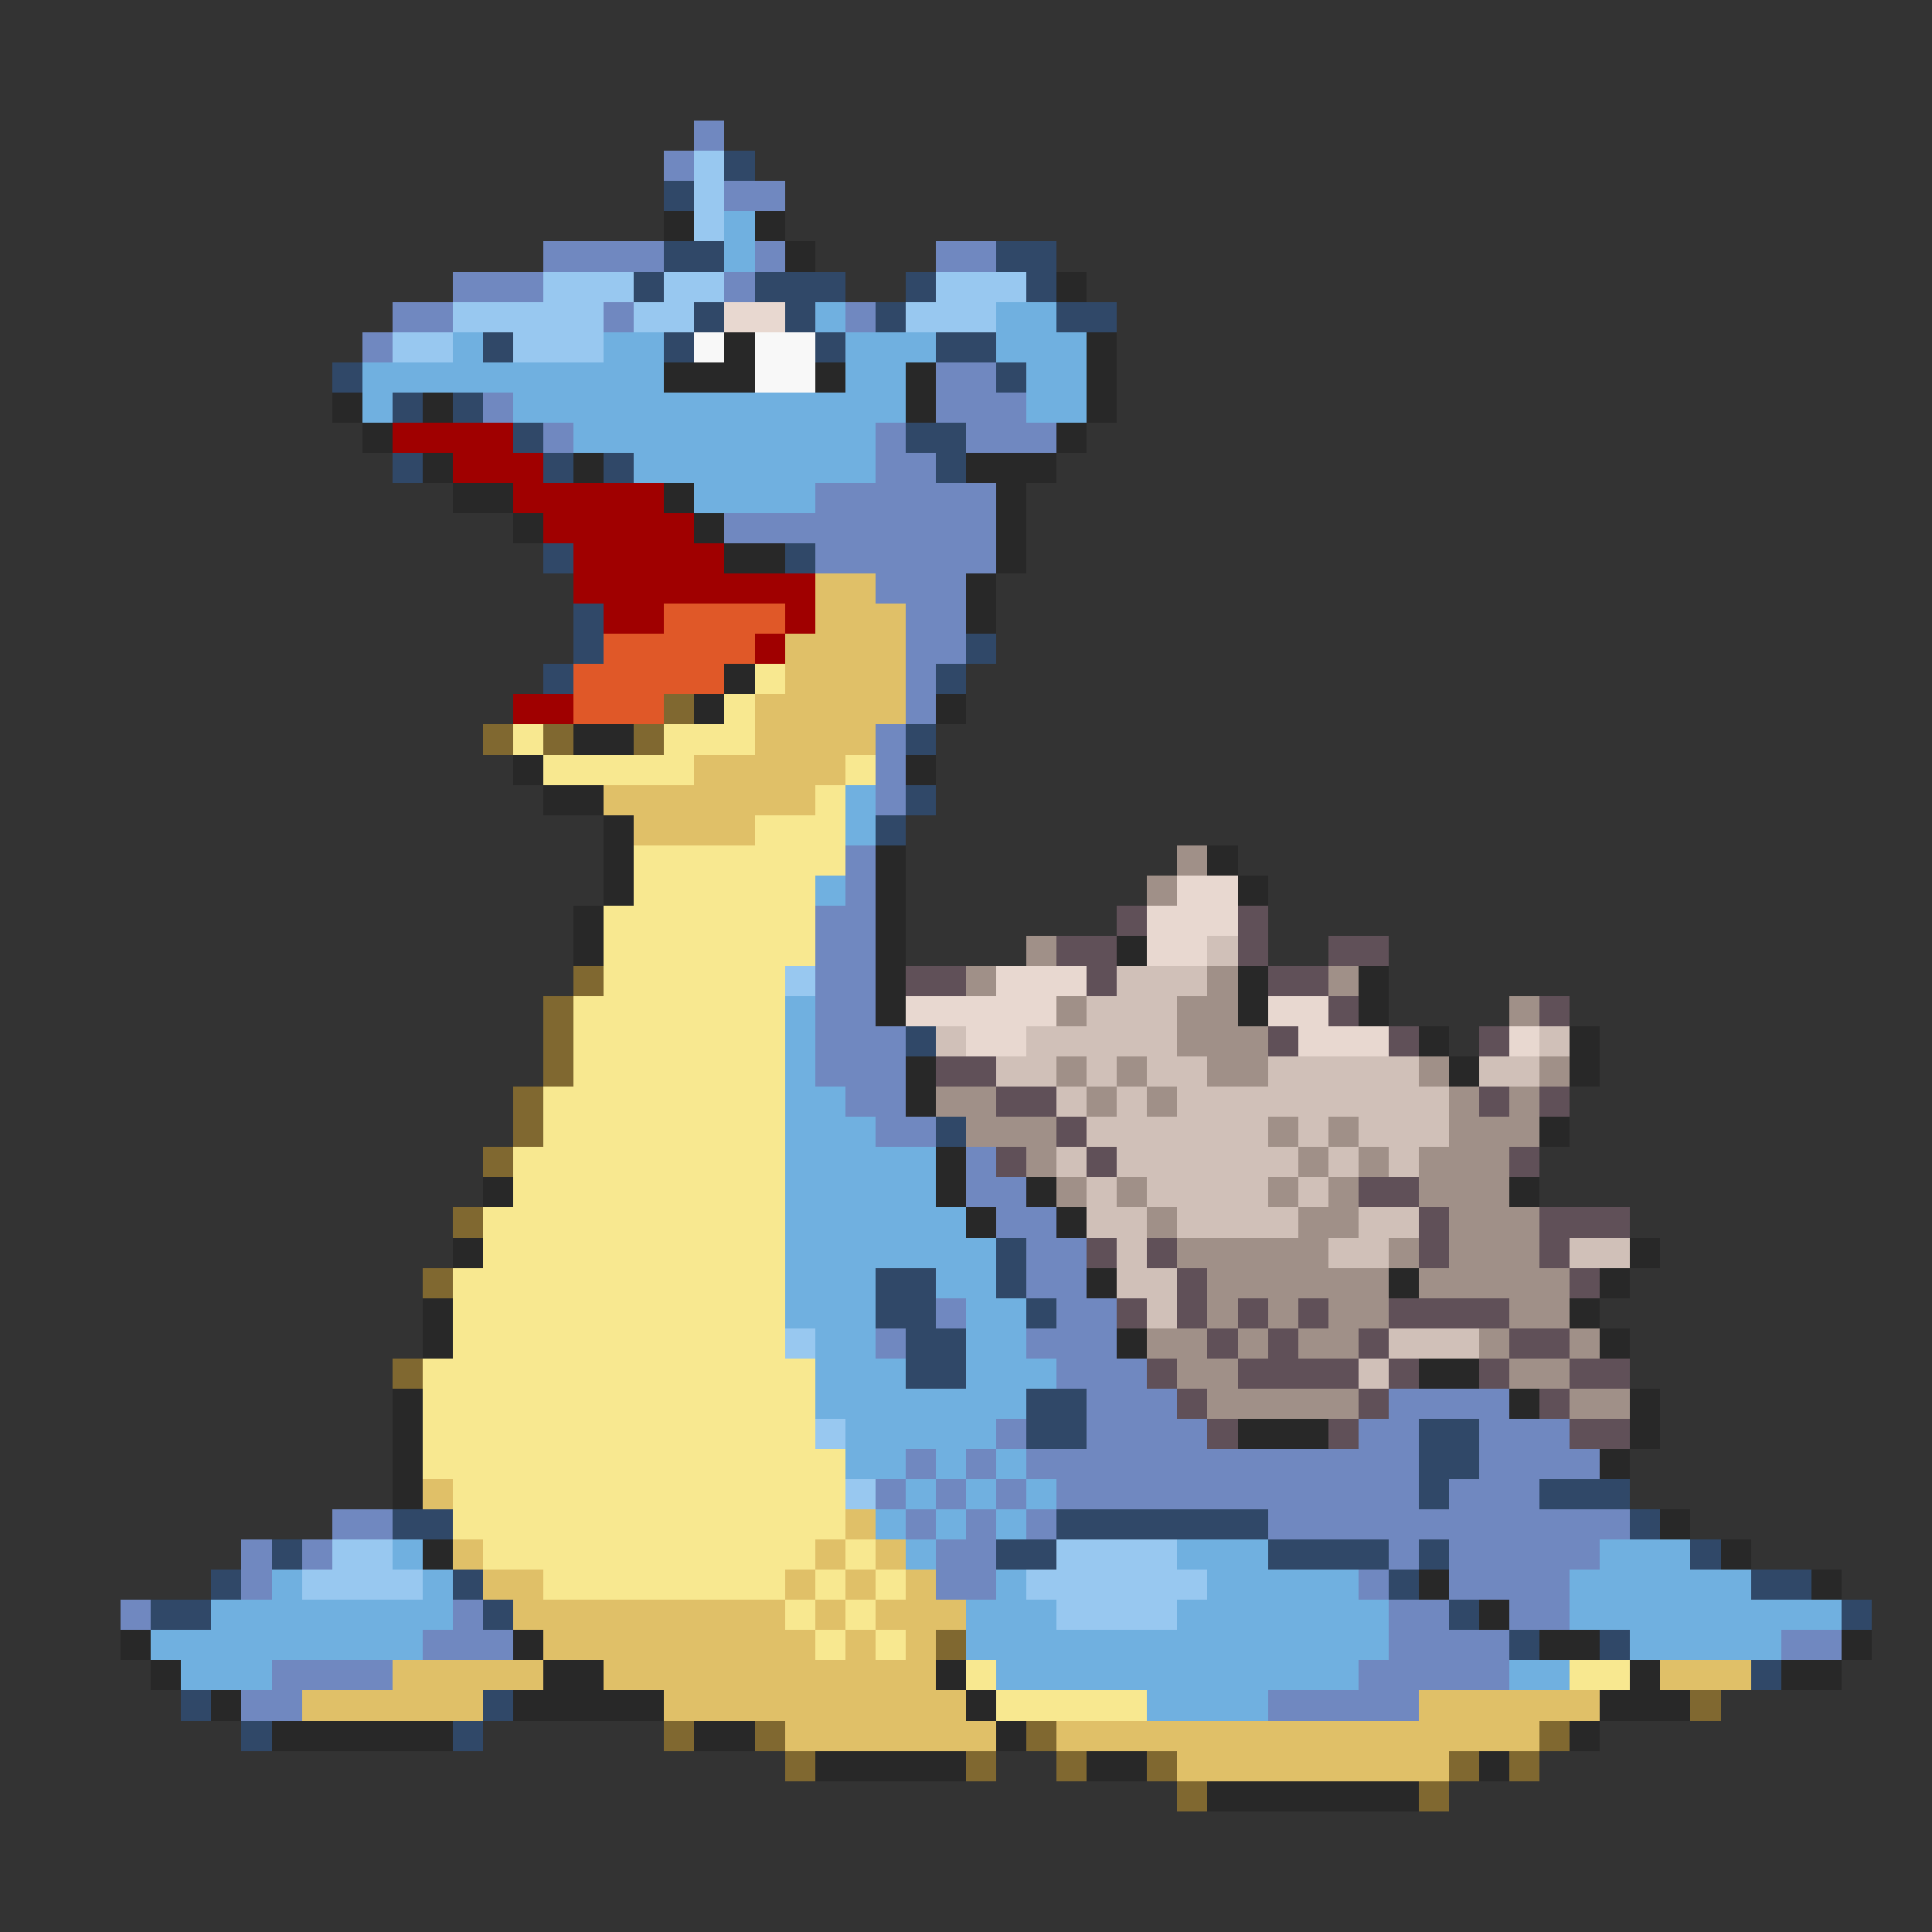 <svg xmlns="http://www.w3.org/2000/svg" viewBox="0 -0.5 64 64" shape-rendering="crispEdges">
<rect x="0" y="-0.5" width="64" height="64" fill="#333333" stroke="none"/>
<path stroke="#7088c0" d="M23 4h1M22 5h1M24 6h2M18 8h4M25 8h1M31 8h2M15 9h3M24 9h1M13 10h2M20 10h1M28 10h1M12 11h1M31 12h2M16 13h1M31 13h3M18 14h1M29 14h1M32 14h3M29 15h2M27 16h6M24 17h9M27 18h6M29 19h3M30 20h2M30 21h2M30 22h1M30 23h1M29 24h1M29 25h1M29 26h1M28 28h1M28 29h1M27 30h2M27 31h2M27 32h2M27 33h2M27 34h3M27 35h3M28 36h2M29 37h2M32 38h1M32 39h2M33 40h2M34 41h2M34 42h2M31 43h1M35 43h2M29 44h1M34 44h3M35 45h3M36 46h3M46 46h4M33 47h1M36 47h4M45 47h2M49 47h3M30 48h1M32 48h1M34 48h13M49 48h4M29 49h1M31 49h1M33 49h1M35 49h12M48 49h3M11 50h2M30 50h1M32 50h1M34 50h1M42 50h12M8 51h1M10 51h1M31 51h2M46 51h1M48 51h5M8 52h1M31 52h2M45 52h1M48 52h4M4 53h1M15 53h1M46 53h2M50 53h2M14 54h3M46 54h4M59 54h2M9 55h4M45 55h5M8 56h2M42 56h5" />
<path stroke="#98c8f0" d="M23 5h1M23 6h1M23 7h1M18 9h3M22 9h2M31 9h3M15 10h5M21 10h2M30 10h3M13 11h2M17 11h3M26 32h1M26 44h1M27 47h1M28 49h1M11 51h2M35 51h4M10 52h4M34 52h6M35 53h4" />
<path stroke="#304868" d="M24 5h1M22 6h1M22 8h2M33 8h2M21 9h1M25 9h3M30 9h1M34 9h1M23 10h1M26 10h1M29 10h1M35 10h2M16 11h1M22 11h1M27 11h1M31 11h2M11 12h1M33 12h1M13 13h1M15 13h1M17 14h1M30 14h2M13 15h1M18 15h1M20 15h1M31 15h1M18 18h1M26 18h1M19 20h1M19 21h1M32 21h1M18 22h1M31 22h1M30 24h1M30 26h1M29 27h1M30 34h1M31 37h1M33 41h1M29 42h2M33 42h1M29 43h2M34 43h1M30 44h2M30 45h2M34 46h2M34 47h2M47 47h2M47 48h2M47 49h1M51 49h3M13 50h2M35 50h7M54 50h1M9 51h1M33 51h2M42 51h4M47 51h1M56 51h1M7 52h1M15 52h1M46 52h1M58 52h2M5 53h2M16 53h1M48 53h1M61 53h1M50 54h1M53 54h1M58 55h1M6 56h1M16 56h1M8 57h1M15 57h1" />
<path stroke="#282828" d="M22 7h1M25 7h1M26 8h1M35 9h1M24 11h1M36 11h1M22 12h3M27 12h1M30 12h1M36 12h1M11 13h1M14 13h1M30 13h1M36 13h1M12 14h1M35 14h1M14 15h1M19 15h1M32 15h3M15 16h2M22 16h1M33 16h1M17 17h1M23 17h1M33 17h1M24 18h2M33 18h1M32 19h1M32 20h1M24 22h1M23 23h1M31 23h1M19 24h2M17 25h1M30 25h1M18 26h2M20 27h1M20 28h1M29 28h1M40 28h1M20 29h1M29 29h1M41 29h1M19 30h1M29 30h1M19 31h1M29 31h1M37 31h1M29 32h1M41 32h1M45 32h1M29 33h1M41 33h1M45 33h1M47 34h1M52 34h1M30 35h1M48 35h1M52 35h1M30 36h1M51 37h1M31 38h1M16 39h1M31 39h1M34 39h1M50 39h1M32 40h1M35 40h1M15 41h1M54 41h1M36 42h1M46 42h1M53 42h1M14 43h1M52 43h1M14 44h1M37 44h1M53 44h1M47 45h2M13 46h1M50 46h1M54 46h1M13 47h1M41 47h3M54 47h1M13 48h1M53 48h1M13 49h1M55 50h1M14 51h1M57 51h1M47 52h1M60 52h1M49 53h1M4 54h1M17 54h1M51 54h2M61 54h1M5 55h1M18 55h2M31 55h1M54 55h1M59 55h2M7 56h1M17 56h5M32 56h1M53 56h3M9 57h6M23 57h2M33 57h1M52 57h1M27 58h5M36 58h2M49 58h1M40 59h7" />
<path stroke="#70b0e0" d="M24 7h1M24 8h1M27 10h1M33 10h2M15 11h1M20 11h2M28 11h3M33 11h3M12 12h10M28 12h2M34 12h2M12 13h1M17 13h13M34 13h2M19 14h10M21 15h8M23 16h4M28 26h1M28 27h1M27 29h1M26 33h1M26 34h1M26 35h1M26 36h2M26 37h3M26 38h5M26 39h5M26 40h6M26 41h7M26 42h3M31 42h2M26 43h3M32 43h2M27 44h2M32 44h2M27 45h3M32 45h3M27 46h7M28 47h5M28 48h2M31 48h1M33 48h1M30 49h1M32 49h1M34 49h1M29 50h1M31 50h1M33 50h1M13 51h1M30 51h1M39 51h3M53 51h3M9 52h1M14 52h1M33 52h1M40 52h5M52 52h6M7 53h8M32 53h3M39 53h7M52 53h9M5 54h9M32 54h14M54 54h5M6 55h3M33 55h12M50 55h2M38 56h4" />
<path stroke="#e8d8d0" d="M24 10h2M39 29h2M38 30h3M38 31h2M33 32h3M30 33h5M42 33h2M32 34h2M43 34h3M50 34h1" />
<path stroke="#f8f8f8" d="M23 11h1M25 11h2M25 12h2" />
<path stroke="#a00000" d="M13 14h4M15 15h3M17 16h5M18 17h5M19 18h5M19 19h8M20 20h2M26 20h1M25 21h1M17 23h2" />
<path stroke="#e0c068" d="M27 19h2M27 20h3M26 21h4M26 22h4M25 23h5M25 24h4M23 25h5M20 26h7M21 27h4M14 49h1M28 50h1M15 51h1M27 51h1M29 51h1M16 52h2M26 52h1M28 52h1M30 52h1M17 53h9M27 53h1M29 53h3M18 54h9M28 54h1M30 54h1M13 55h5M20 55h11M55 55h3M10 56h6M22 56h10M47 56h6M26 57h7M35 57h16M39 58h9" />
<path stroke="#e05828" d="M22 20h4M20 21h5M19 22h5M19 23h3" />
<path stroke="#f8e890" d="M25 22h1M24 23h1M17 24h1M22 24h3M18 25h5M28 25h1M27 26h1M25 27h3M21 28h7M21 29h6M20 30h7M20 31h7M20 32h6M19 33h7M19 34h7M19 35h7M18 36h8M18 37h8M17 38h9M17 39h9M16 40h10M16 41h10M15 42h11M15 43h11M15 44h11M14 45h13M14 46h13M14 47h13M14 48h14M15 49h13M15 50h13M16 51h11M28 51h1M18 52h8M27 52h1M29 52h1M26 53h1M28 53h1M27 54h1M29 54h1M32 55h1M52 55h2M33 56h5" />
<path stroke="#806830" d="M22 23h1M16 24h1M18 24h1M21 24h1M19 32h1M18 33h1M18 34h1M18 35h1M17 36h1M17 37h1M16 38h1M15 40h1M14 42h1M13 45h1M31 54h1M56 56h1M22 57h1M25 57h1M34 57h1M51 57h1M26 58h1M32 58h1M35 58h1M38 58h1M48 58h1M50 58h1M39 59h1M47 59h1" />
<path stroke="#a09088" d="M39 28h1M38 29h1M34 31h1M32 32h1M40 32h1M44 32h1M35 33h1M39 33h2M50 33h1M39 34h3M35 35h1M37 35h1M40 35h2M47 35h1M51 35h1M31 36h2M36 36h1M38 36h1M48 36h1M50 36h1M32 37h3M42 37h1M44 37h1M48 37h3M34 38h1M43 38h1M45 38h1M47 38h3M35 39h1M37 39h1M42 39h1M44 39h1M47 39h3M38 40h1M43 40h2M48 40h3M39 41h5M46 41h1M48 41h3M40 42h6M47 42h5M40 43h1M42 43h1M44 43h2M50 43h2M38 44h2M41 44h1M43 44h2M49 44h1M52 44h1M39 45h2M50 45h2M40 46h5M52 46h2" />
<path stroke="#605058" d="M37 30h1M41 30h1M35 31h2M41 31h1M44 31h2M30 32h2M36 32h1M42 32h2M44 33h1M51 33h1M42 34h1M46 34h1M49 34h1M31 35h2M33 36h2M49 36h1M51 36h1M35 37h1M33 38h1M36 38h1M50 38h1M45 39h2M47 40h1M51 40h3M36 41h1M38 41h1M47 41h1M51 41h1M39 42h1M52 42h1M37 43h1M39 43h1M41 43h1M43 43h1M46 43h4M40 44h1M42 44h1M45 44h1M50 44h2M38 45h1M41 45h4M46 45h1M49 45h1M52 45h2M39 46h1M45 46h1M51 46h1M40 47h1M44 47h1M52 47h2" />
<path stroke="#d0c0b8" d="M40 31h1M37 32h3M36 33h3M31 34h1M34 34h5M51 34h1M33 35h2M36 35h1M38 35h2M42 35h5M49 35h2M35 36h1M37 36h1M39 36h9M36 37h6M43 37h1M45 37h3M35 38h1M37 38h6M44 38h1M46 38h1M36 39h1M38 39h4M43 39h1M36 40h2M39 40h4M45 40h2M37 41h1M44 41h2M52 41h2M37 42h2M38 43h1M46 44h3M45 45h1" />
</svg>